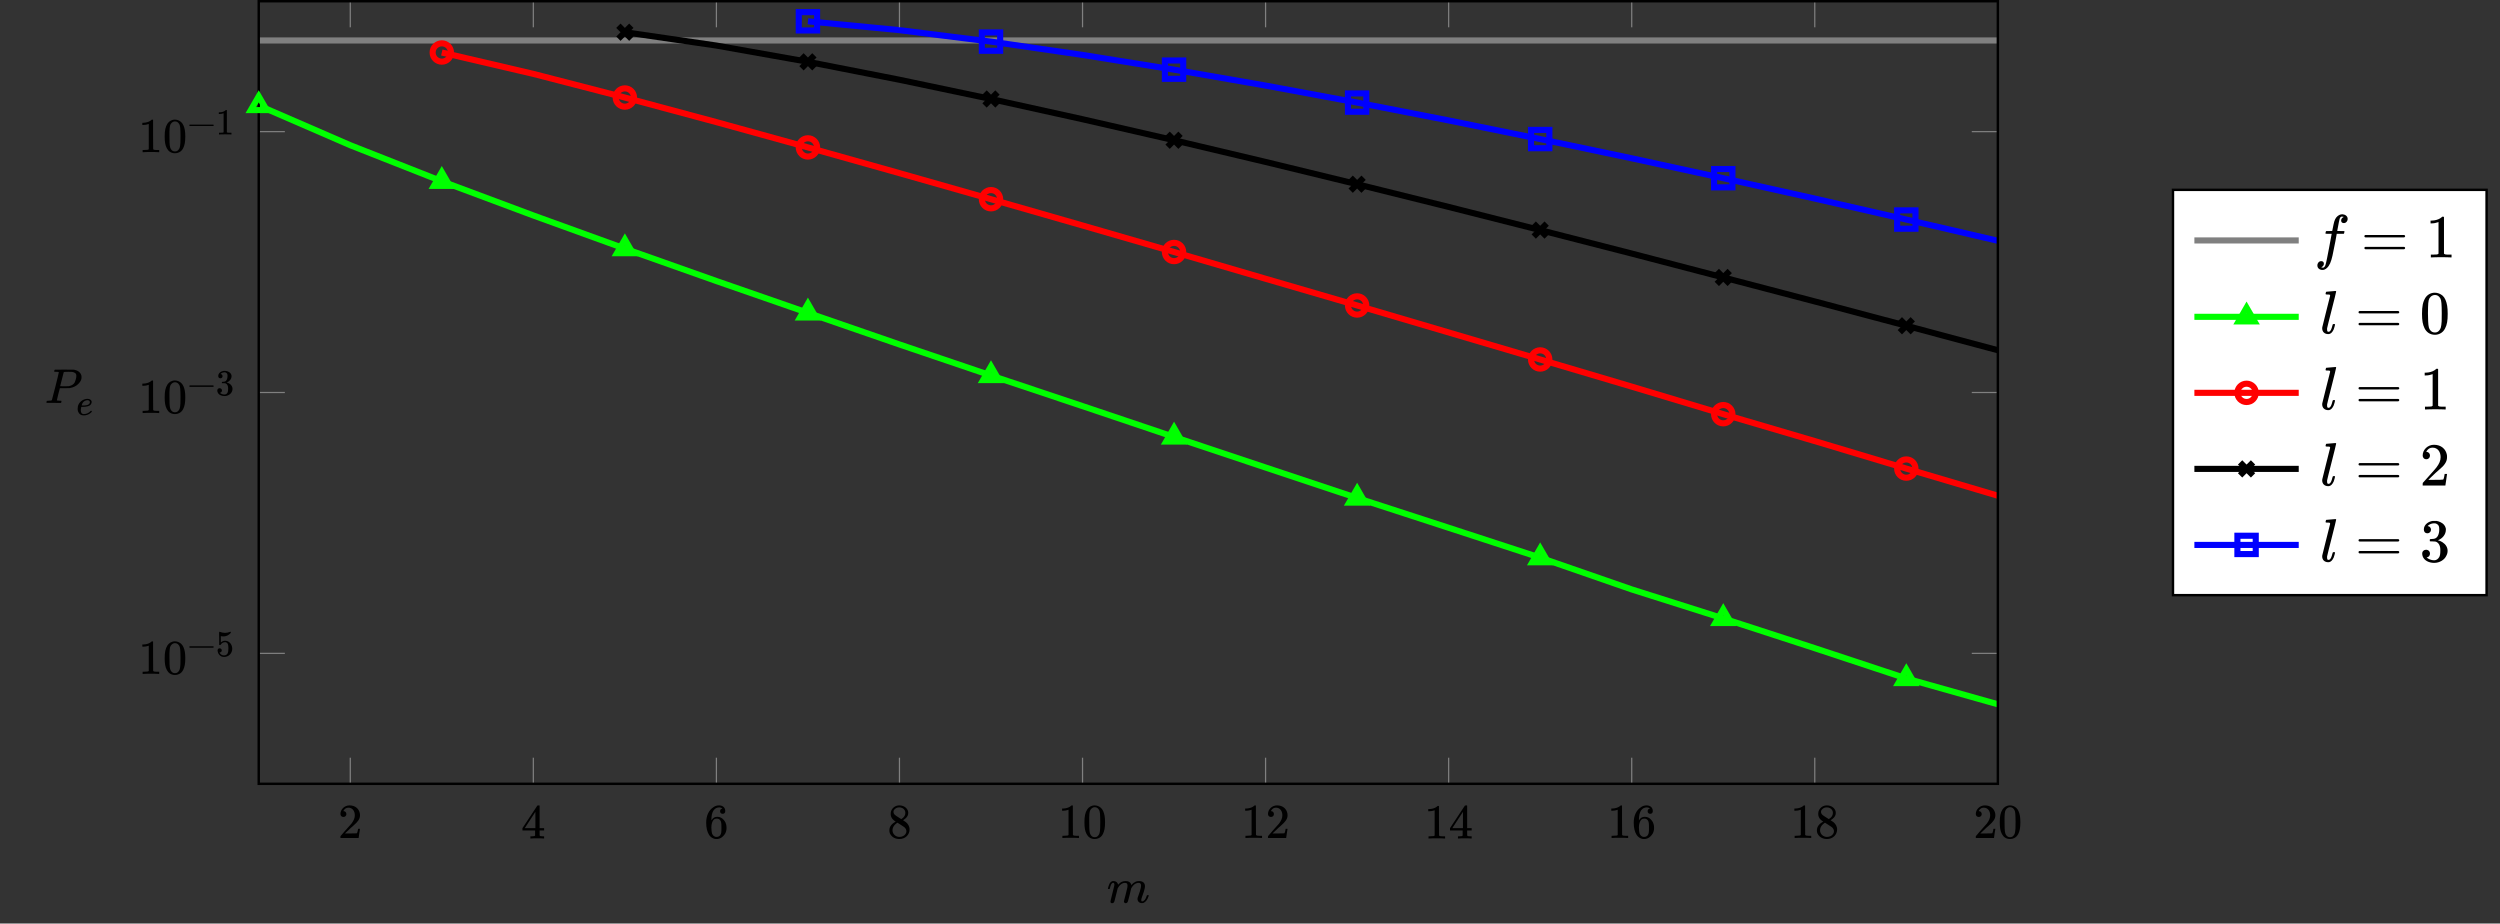 <?xml version="1.0" encoding="UTF-8"?>
<svg xmlns="http://www.w3.org/2000/svg" xmlns:xlink="http://www.w3.org/1999/xlink" width="407.49pt" height="150.53pt" viewBox="0 0 407.49 150.53" version="1.1">
<rect x="0" y="0" width="407.49" height="150.53" fill="#333333" stroke="none"/>
<defs>
<g>
<symbol overflow="visible" id="glyph0-0">
<path style="stroke:none;" d="M 0.391 0 L 1.594 0 L 1.594 -4.25 L 0.391 -4.25 Z M 0.797 -0.391 L 0.797 -3.844 L 1.188 -3.844 L 1.188 -0.391 Z M 0.797 -0.391 "/>
</symbol>
<symbol overflow="visible" id="glyph0-1">
<path style="stroke:none;" d="M 0.875 -3.422 C 1.172 -3.422 1.359 -3.641 1.359 -3.891 C 1.359 -4.141 1.188 -4.375 0.906 -4.375 C 0.891 -4.375 0.875 -4.375 0.875 -4.375 C 0.875 -4.391 0.906 -4.453 0.938 -4.516 C 1.109 -4.766 1.328 -4.938 1.688 -4.938 C 2.375 -4.938 2.734 -4.359 2.734 -3.703 C 2.734 -3.234 2.562 -2.859 2.203 -2.359 C 2.031 -2.141 1.984 -2.094 1.078 -1.094 C 0.719 -0.688 0.422 -0.344 0.422 -0.328 C 0.391 -0.312 0.391 -0.281 0.391 -0.156 L 0.391 0 L 3.359 0 L 3.359 -0.031 C 3.375 -0.078 3.547 -1.438 3.578 -1.484 L 3.578 -1.5 L 3.266 -1.5 L 3.266 -1.484 C 3.203 -1.125 3.188 -1.047 3.141 -0.938 C 3.125 -0.859 3.094 -0.781 3.062 -0.766 C 3.016 -0.75 2.547 -0.734 1.734 -0.734 L 1.125 -0.734 L 1.609 -1.188 C 2.141 -1.703 2.125 -1.688 2.406 -1.922 C 2.922 -2.375 3.125 -2.594 3.297 -2.844 C 3.484 -3.109 3.578 -3.359 3.578 -3.703 C 3.578 -3.797 3.562 -3.891 3.562 -3.969 C 3.422 -4.75 2.812 -5.312 1.875 -5.312 C 1.062 -5.312 0.391 -4.672 0.391 -3.906 C 0.391 -3.641 0.578 -3.422 0.875 -3.422 Z M 0.875 -3.422 "/>
</symbol>
<symbol overflow="visible" id="glyph0-2">
<path style="stroke:none;" d="M 3.688 0 L 3.75 0 L 3.75 -0.359 L 3.516 -0.359 C 3.203 -0.375 3.125 -0.375 3.062 -0.438 C 3.016 -0.484 3.016 -0.469 3.016 -0.906 L 3.016 -1.312 L 3.75 -1.312 L 3.75 -1.688 L 3.016 -1.688 L 3.016 -5.344 L 2.969 -5.391 L 2.828 -5.391 C 2.688 -5.391 2.672 -5.391 2.656 -5.375 C 2.641 -5.375 2.188 -4.672 1.422 -3.516 L 0.219 -1.688 L 0.219 -1.312 L 2.281 -1.312 L 2.281 -0.922 C 2.281 -0.641 2.281 -0.5 2.281 -0.484 C 2.266 -0.453 2.219 -0.422 2.188 -0.406 C 2.125 -0.375 2.016 -0.375 1.766 -0.359 L 1.516 -0.359 L 1.516 0 L 1.578 0 C 1.703 -0.031 2.438 -0.031 2.656 -0.031 C 2.859 -0.031 3.562 -0.031 3.688 0 Z M 2.328 -1.688 L 0.594 -1.688 L 2.328 -4.344 Z M 2.328 -1.688 "/>
</symbol>
<symbol overflow="visible" id="glyph0-3">
<path style="stroke:none;" d="M 2.969 -4.797 C 2.75 -4.75 2.594 -4.625 2.594 -4.359 C 2.594 -4.094 2.766 -3.938 3.016 -3.938 C 3.281 -3.938 3.438 -4.109 3.438 -4.375 C 3.438 -4.953 3.031 -5.312 2.422 -5.312 C 2.062 -5.312 1.75 -5.203 1.484 -5 C 0.766 -4.531 0.328 -3.656 0.328 -2.5 C 0.328 -1.672 0.484 -0.984 0.812 -0.484 C 1.031 -0.156 1.375 0.078 1.75 0.156 C 1.828 0.172 1.922 0.172 2.016 0.172 C 2.125 0.172 2.234 0.172 2.328 0.141 C 2.625 0.078 2.859 -0.062 3.094 -0.297 C 3.375 -0.578 3.531 -0.859 3.594 -1.188 C 3.625 -1.312 3.641 -1.391 3.641 -1.531 L 3.641 -1.672 C 3.641 -2.078 3.578 -2.25 3.469 -2.531 C 3.312 -2.844 3.031 -3.156 2.766 -3.297 C 2.562 -3.406 2.391 -3.453 2.125 -3.453 C 1.688 -3.453 1.438 -3.25 1.25 -2.969 C 1.219 -2.938 1.188 -2.875 1.172 -2.875 C 1.172 -2.875 1.172 -2.875 1.172 -2.906 C 1.172 -3.641 1.297 -4.172 1.547 -4.516 C 1.766 -4.797 2.031 -4.984 2.484 -4.984 C 2.688 -4.969 2.844 -4.922 2.969 -4.797 Z M 2.625 -2.875 C 2.797 -2.641 2.812 -2.297 2.812 -1.797 L 2.812 -1.531 C 2.812 -1.031 2.797 -0.719 2.625 -0.469 C 2.484 -0.266 2.281 -0.172 2 -0.172 C 1.625 -0.172 1.375 -0.453 1.281 -0.734 C 1.234 -0.875 1.172 -1.312 1.172 -1.719 C 1.172 -2.281 1.328 -2.734 1.562 -2.984 C 1.703 -3.109 1.859 -3.156 2.047 -3.156 C 2.328 -3.156 2.484 -3.062 2.625 -2.875 Z M 2.625 -2.875 "/>
</symbol>
<symbol overflow="visible" id="glyph0-4">
<path style="stroke:none;" d="M 0.344 -1.234 C 0.344 -0.938 0.422 -0.719 0.547 -0.547 C 0.812 -0.125 1.312 0.172 1.984 0.172 C 2.953 0.172 3.641 -0.531 3.641 -1.391 C 3.641 -1.922 3.359 -2.312 3.047 -2.578 C 3.031 -2.594 2.578 -2.891 2.578 -2.891 C 2.578 -2.906 2.625 -2.922 2.672 -2.953 C 3.078 -3.219 3.328 -3.5 3.406 -3.859 C 3.422 -3.922 3.422 -4.016 3.422 -4.109 C 3.422 -4.172 3.422 -4.25 3.406 -4.297 C 3.281 -4.891 2.688 -5.312 1.969 -5.312 C 1.375 -5.312 0.906 -4.969 0.688 -4.516 C 0.594 -4.328 0.562 -4.203 0.562 -3.938 C 0.562 -3.797 0.562 -3.766 0.578 -3.688 C 0.641 -3.391 0.781 -3.125 1.016 -2.938 C 1.047 -2.891 1.141 -2.828 1.234 -2.766 L 1.375 -2.672 C 0.812 -2.359 0.344 -1.922 0.344 -1.234 Z M 2.953 -4.094 C 2.953 -3.719 2.766 -3.438 2.531 -3.25 C 2.438 -3.172 2.344 -3.125 2.281 -3.078 L 1.812 -3.375 C 1.562 -3.531 1.328 -3.688 1.312 -3.719 C 1.156 -3.812 1.016 -4.031 1.016 -4.25 C 1.016 -4.453 1.094 -4.578 1.219 -4.688 C 1.391 -4.859 1.609 -4.984 1.922 -4.984 C 2.016 -4.984 2.141 -4.984 2.188 -4.969 C 2.578 -4.891 2.953 -4.578 2.953 -4.094 Z M 0.859 -1.25 C 0.859 -1.375 0.875 -1.5 0.922 -1.641 C 1.016 -1.938 1.266 -2.219 1.578 -2.438 C 1.625 -2.453 1.672 -2.484 1.672 -2.484 C 1.688 -2.469 1.906 -2.328 2.188 -2.156 C 2.75 -1.781 2.766 -1.781 2.844 -1.703 C 3.031 -1.516 3.125 -1.312 3.125 -1.094 C 3.125 -0.938 3.078 -0.781 2.984 -0.656 C 2.812 -0.375 2.438 -0.172 1.984 -0.172 C 1.406 -0.172 0.859 -0.609 0.859 -1.25 Z M 0.859 -1.25 "/>
</symbol>
<symbol overflow="visible" id="glyph0-5">
<path style="stroke:none;" d="M 3.312 0 L 3.406 0 L 3.406 -0.359 L 2.938 -0.359 C 2.688 -0.359 2.531 -0.375 2.422 -0.484 L 2.406 -2.875 L 2.406 -5.266 C 2.359 -5.297 2.375 -5.312 2.266 -5.312 C 2.203 -5.312 2.188 -5.312 2.172 -5.281 C 2.141 -5.25 2 -5.141 1.922 -5.094 C 1.641 -4.922 1.266 -4.812 0.812 -4.797 L 0.656 -4.797 L 0.656 -4.438 L 0.812 -4.438 C 1.109 -4.438 1.406 -4.5 1.641 -4.578 C 1.672 -4.594 1.688 -4.609 1.703 -4.609 L 1.703 -0.484 C 1.641 -0.453 1.609 -0.391 1.5 -0.391 C 1.422 -0.375 1.141 -0.359 0.906 -0.359 L 0.703 -0.359 L 0.703 0 L 0.797 0 C 0.938 -0.031 1.797 -0.031 2.047 -0.031 C 2.297 -0.031 3.172 -0.031 3.312 0 Z M 3.312 0 "/>
</symbol>
<symbol overflow="visible" id="glyph0-6">
<path style="stroke:none;" d="M 0.766 -4.656 C 0.422 -4.109 0.312 -3.516 0.312 -2.547 C 0.312 -1.672 0.406 -1.125 0.656 -0.656 C 0.891 -0.188 1.328 0.172 1.984 0.172 C 2.219 0.172 2.453 0.125 2.672 0.016 C 2.969 -0.141 3.156 -0.328 3.328 -0.656 C 3.562 -1.125 3.672 -1.672 3.672 -2.547 C 3.672 -3.375 3.578 -3.906 3.375 -4.359 C 3.266 -4.594 3.156 -4.766 3 -4.906 C 2.719 -5.156 2.359 -5.312 1.984 -5.312 C 1.453 -5.312 1.031 -5.047 0.766 -4.656 Z M 2.562 -4.75 C 2.781 -4.516 2.859 -4.266 2.875 -3.406 C 2.875 -3.266 2.891 -2.969 2.891 -2.656 C 2.891 -2.219 2.875 -1.734 2.875 -1.578 C 2.828 -0.844 2.766 -0.609 2.531 -0.359 C 2.406 -0.219 2.25 -0.125 1.984 -0.125 C 1.734 -0.125 1.578 -0.219 1.438 -0.359 C 1.219 -0.609 1.141 -0.844 1.109 -1.578 C 1.094 -1.734 1.094 -2.219 1.094 -2.656 C 1.094 -2.969 1.094 -3.266 1.094 -3.406 C 1.125 -4.266 1.188 -4.516 1.422 -4.75 C 1.578 -4.922 1.781 -5.016 1.984 -5.016 C 2.234 -5.016 2.422 -4.922 2.562 -4.75 Z M 2.562 -4.75 "/>
</symbol>
<symbol overflow="visible" id="glyph1-0">
<path style="stroke:none;" d=""/>
</symbol>
<symbol overflow="visible" id="glyph1-1">
<path style="stroke:none;" d="M 4.328 -1.5 C 4.328 -1.562 4.266 -1.609 4.203 -1.609 L 0.453 -1.609 C 0.391 -1.609 0.328 -1.562 0.328 -1.5 C 0.328 -1.438 0.391 -1.375 0.453 -1.375 L 4.203 -1.375 C 4.266 -1.375 4.328 -1.438 4.328 -1.5 Z M 4.328 -1.5 "/>
</symbol>
<symbol overflow="visible" id="glyph2-0">
<path style="stroke:none;" d="M 0.297 0 L 1.203 0 L 1.203 -3.188 L 0.297 -3.188 Z M 0.594 -0.297 L 0.594 -2.891 L 0.891 -2.891 L 0.891 -0.297 Z M 0.594 -0.297 "/>
</symbol>
<symbol overflow="visible" id="glyph2-1">
<path style="stroke:none;" d="M 0.641 -1.281 C 0.438 -1.281 0.297 -1.156 0.297 -0.922 C 0.297 -0.891 0.312 -0.844 0.312 -0.812 C 0.328 -0.609 0.406 -0.422 0.531 -0.281 C 0.578 -0.219 0.672 -0.109 0.734 -0.078 C 0.906 0.062 1.094 0.125 1.375 0.125 C 2.125 0.125 2.688 -0.484 2.688 -1.203 C 2.688 -1.844 2.297 -2.359 1.781 -2.484 C 1.703 -2.5 1.609 -2.516 1.531 -2.516 C 1.219 -2.516 1.016 -2.391 0.828 -2.234 L 0.828 -3.266 L 0.891 -3.25 C 1 -3.234 1.109 -3.219 1.234 -3.219 C 1.797 -3.219 2.188 -3.484 2.453 -3.797 L 2.453 -3.875 C 2.453 -3.953 2.438 -3.984 2.406 -3.984 C 2.391 -3.984 2.359 -3.984 2.328 -3.969 C 2.078 -3.859 1.797 -3.797 1.516 -3.797 C 1.203 -3.797 0.953 -3.859 0.719 -3.953 C 0.672 -3.969 0.609 -3.984 0.609 -3.984 C 0.609 -3.984 0.594 -3.984 0.594 -3.969 C 0.562 -3.969 0.547 -3.859 0.547 -3.641 C 0.547 -3.469 0.562 -3.219 0.562 -2.906 C 0.562 -1.969 0.562 -1.875 0.562 -1.859 C 0.578 -1.828 0.594 -1.812 0.688 -1.812 C 0.766 -1.812 0.781 -1.828 0.812 -1.875 C 0.953 -2.109 1.203 -2.281 1.516 -2.281 C 1.719 -2.281 1.812 -2.203 1.906 -2.094 C 2.016 -1.922 2.062 -1.719 2.062 -1.25 C 2.062 -0.891 2.031 -0.656 1.953 -0.484 C 1.844 -0.266 1.641 -0.125 1.344 -0.125 C 0.984 -0.125 0.734 -0.328 0.625 -0.578 L 0.609 -0.609 L 0.656 -0.609 C 0.812 -0.609 0.984 -0.734 0.984 -0.938 C 0.984 -1.141 0.828 -1.281 0.641 -1.281 Z M 0.641 -1.281 "/>
</symbol>
<symbol overflow="visible" id="glyph2-2">
<path style="stroke:none;" d="M 0.766 -2.766 C 0.969 -2.766 1.109 -2.922 1.109 -3.109 C 1.109 -3.281 1 -3.438 0.828 -3.453 C 0.812 -3.469 0.797 -3.469 0.797 -3.469 C 0.781 -3.484 0.859 -3.547 0.906 -3.578 C 1.047 -3.688 1.25 -3.75 1.438 -3.75 C 1.562 -3.75 1.625 -3.719 1.719 -3.656 C 1.875 -3.562 1.922 -3.406 1.922 -3.141 C 1.922 -2.688 1.75 -2.266 1.391 -2.219 C 1.359 -2.219 1.062 -2.188 1.047 -2.188 C 1.031 -2.188 1.016 -2.188 1.016 -2.172 C 1 -2.156 1 -2.156 1 -2.078 C 1 -2.016 1 -2 1 -1.984 L 1.016 -1.969 L 1.281 -1.969 C 1.547 -1.969 1.547 -1.969 1.641 -1.922 C 1.875 -1.812 2.016 -1.531 2.016 -1.172 L 2.016 -1.047 C 2.016 -0.75 2 -0.594 1.922 -0.438 C 1.812 -0.234 1.641 -0.125 1.422 -0.125 C 1.125 -0.125 0.875 -0.234 0.688 -0.391 L 0.719 -0.406 C 0.891 -0.453 1.016 -0.594 1.016 -0.781 C 1.016 -1 0.844 -1.156 0.625 -1.156 C 0.422 -1.156 0.25 -1 0.25 -0.781 C 0.25 -0.688 0.266 -0.578 0.312 -0.484 C 0.453 -0.109 0.891 0.125 1.422 0.125 C 1.969 0.125 2.438 -0.172 2.625 -0.578 C 2.703 -0.734 2.734 -0.891 2.734 -1.047 C 2.734 -1.391 2.547 -1.688 2.25 -1.891 C 2 -2.047 1.797 -2.062 1.797 -2.078 C 1.797 -2.094 1.797 -2.094 1.812 -2.094 C 2.219 -2.25 2.578 -2.641 2.578 -3.125 C 2.578 -3.188 2.562 -3.25 2.562 -3.281 C 2.484 -3.531 2.328 -3.719 2.062 -3.844 C 1.922 -3.906 1.797 -3.953 1.656 -3.969 C 1.609 -3.984 1.484 -3.984 1.391 -3.984 L 1.297 -3.984 C 0.875 -3.922 0.406 -3.625 0.406 -3.141 C 0.406 -2.922 0.531 -2.766 0.766 -2.766 Z M 0.766 -2.766 "/>
</symbol>
<symbol overflow="visible" id="glyph2-3">
<path style="stroke:none;" d="M 2.484 0 L 2.562 0 L 2.562 -0.281 L 2.203 -0.281 C 2.016 -0.281 1.891 -0.281 1.812 -0.359 L 1.812 -3.953 C 1.766 -3.984 1.781 -3.984 1.703 -3.984 C 1.656 -3.984 1.641 -3.984 1.641 -3.969 C 1.609 -3.938 1.5 -3.859 1.453 -3.828 C 1.234 -3.688 0.953 -3.609 0.609 -3.609 L 0.5 -3.609 L 0.5 -3.328 L 0.609 -3.328 C 0.844 -3.328 1.047 -3.375 1.234 -3.438 C 1.25 -3.453 1.266 -3.453 1.281 -3.453 L 1.281 -0.359 C 1.234 -0.328 1.203 -0.297 1.125 -0.297 C 1.062 -0.281 0.859 -0.281 0.688 -0.281 L 0.531 -0.281 L 0.531 0 L 0.594 0 C 0.703 -0.016 1.344 -0.016 1.531 -0.016 C 1.734 -0.016 2.391 -0.016 2.484 0 Z M 2.484 0 "/>
</symbol>
<symbol overflow="visible" id="glyph3-0">
<path style="stroke:none;" d="M 0.391 0 L 1.594 0 L 1.594 -4.25 L 0.391 -4.25 Z M 0.797 -0.391 L 0.797 -3.844 L 1.188 -3.844 L 1.188 -0.391 Z M 0.797 -0.391 "/>
</symbol>
<symbol overflow="visible" id="glyph3-1">
<path style="stroke:none;" d="M 0.859 0.094 C 1 0.094 1.141 0.016 1.203 -0.125 C 1.234 -0.172 1.281 -0.359 1.5 -1.25 L 1.766 -2.312 L 1.828 -2.422 C 2.094 -2.875 2.406 -3.125 2.766 -3.203 C 2.844 -3.219 2.891 -3.219 2.984 -3.219 C 3.281 -3.219 3.375 -3.047 3.375 -2.75 C 3.375 -2.641 3.359 -2.531 3.344 -2.453 L 3.062 -1.281 C 2.844 -0.453 2.781 -0.234 2.781 -0.141 C 2.781 -0.109 2.812 -0.094 2.812 -0.078 C 2.859 0.031 2.938 0.094 3.062 0.094 C 3.203 0.094 3.344 0.016 3.406 -0.125 C 3.438 -0.172 3.484 -0.359 3.719 -1.25 L 3.969 -2.312 L 4.031 -2.422 C 4.297 -2.875 4.609 -3.125 4.984 -3.203 C 5.047 -3.219 5.094 -3.219 5.188 -3.219 C 5.484 -3.219 5.578 -3.047 5.578 -2.75 C 5.578 -2.641 5.562 -2.531 5.547 -2.453 C 5.484 -2.109 5.344 -1.656 5.109 -1.031 C 5.016 -0.766 5 -0.766 5 -0.578 C 5 -0.406 5.094 -0.219 5.188 -0.109 C 5.312 0 5.484 0.078 5.703 0.078 C 5.859 0.078 5.922 0.078 6.047 0.016 C 6.406 -0.188 6.656 -0.562 6.797 -1.031 C 6.812 -1.094 6.828 -1.125 6.828 -1.156 C 6.828 -1.234 6.781 -1.219 6.672 -1.219 C 6.531 -1.219 6.531 -1.219 6.5 -1.094 C 6.344 -0.562 6.062 -0.203 5.766 -0.203 C 5.656 -0.203 5.625 -0.25 5.609 -0.391 C 5.609 -0.547 5.641 -0.641 5.75 -0.969 C 5.984 -1.609 6.141 -2.078 6.188 -2.375 C 6.203 -2.453 6.219 -2.578 6.219 -2.672 C 6.219 -3.25 5.812 -3.516 5.25 -3.516 C 5.078 -3.516 4.906 -3.484 4.75 -3.438 C 4.5 -3.328 4.266 -3.172 4.062 -2.922 L 4 -2.844 L 4 -2.875 C 3.891 -3.297 3.578 -3.516 3.062 -3.516 C 2.531 -3.516 2.219 -3.312 1.938 -3.016 L 1.844 -2.922 C 1.844 -2.922 1.844 -2.938 1.844 -2.938 C 1.844 -2.969 1.781 -3.109 1.75 -3.156 C 1.641 -3.375 1.391 -3.516 1.047 -3.516 C 0.859 -3.516 0.75 -3.453 0.625 -3.328 C 0.484 -3.203 0.375 -2.984 0.281 -2.688 C 0.234 -2.562 0.172 -2.312 0.172 -2.281 C 0.172 -2.266 0.203 -2.234 0.219 -2.219 L 0.328 -2.219 C 0.484 -2.219 0.453 -2.219 0.484 -2.281 C 0.625 -2.844 0.719 -3.062 0.875 -3.172 C 0.922 -3.203 0.969 -3.234 1.031 -3.234 C 1.172 -3.234 1.234 -3.109 1.234 -2.938 C 1.234 -2.875 1.219 -2.812 1.203 -2.719 C 1.203 -2.688 1.062 -2.109 0.891 -1.438 C 0.641 -0.469 0.594 -0.219 0.594 -0.141 C 0.594 0.016 0.719 0.094 0.859 0.094 Z M 0.859 0.094 "/>
</symbol>
<symbol overflow="visible" id="glyph3-2">
<path style="stroke:none;" d="M 2.281 -5 C 2.281 -4.828 1.188 -0.516 1.156 -0.484 C 1.125 -0.438 1.094 -0.406 1.016 -0.391 C 0.922 -0.375 0.703 -0.359 0.531 -0.359 C 0.328 -0.359 0.328 -0.359 0.281 -0.203 C 0.266 -0.141 0.266 -0.109 0.266 -0.094 C 0.266 -0.078 0.266 -0.062 0.281 -0.047 C 0.297 -0.016 0.297 -0.016 0.406 -0.016 C 0.703 -0.016 0.984 -0.016 1.453 -0.016 C 1.938 -0.016 2.219 0 2.547 0 C 2.641 0 2.641 -0.016 2.672 -0.047 C 2.688 -0.078 2.719 -0.234 2.719 -0.281 C 2.719 -0.312 2.688 -0.344 2.672 -0.359 L 2.438 -0.359 C 2.188 -0.375 2.031 -0.391 1.984 -0.406 C 1.969 -0.422 1.969 -0.438 1.969 -0.469 C 1.969 -0.484 2.078 -0.922 2.203 -1.453 L 2.453 -2.406 L 3.203 -2.406 C 3.859 -2.406 3.969 -2.406 4.047 -2.422 C 4.609 -2.516 5.094 -2.734 5.453 -3.094 C 5.734 -3.375 5.906 -3.656 5.969 -3.953 C 5.984 -4.031 5.984 -4.125 5.984 -4.219 C 5.984 -4.297 5.984 -4.375 5.969 -4.438 C 5.844 -4.984 5.375 -5.312 4.781 -5.422 C 4.672 -5.438 4.656 -5.438 3.156 -5.438 C 1.672 -5.438 1.641 -5.438 1.625 -5.422 C 1.578 -5.406 1.531 -5.25 1.531 -5.156 C 1.531 -5.078 1.547 -5.078 1.828 -5.078 C 2.078 -5.062 2.281 -5.078 2.281 -5 Z M 5.141 -4.422 C 5.141 -4.25 5.125 -4.156 5.062 -3.891 C 4.953 -3.484 4.875 -3.297 4.703 -3.125 C 4.516 -2.922 4.234 -2.797 3.875 -2.734 C 3.797 -2.734 3.703 -2.734 3.141 -2.719 C 2.531 -2.719 2.5 -2.719 2.5 -2.734 C 2.516 -2.75 3.031 -4.875 3.078 -5 C 3.094 -5.031 3.141 -5.062 3.219 -5.062 C 3.25 -5.062 3.516 -5.078 3.828 -5.078 C 4.297 -5.062 4.391 -5.062 4.469 -5.062 C 4.844 -4.984 5.141 -4.859 5.141 -4.422 Z M 5.141 -4.422 "/>
</symbol>
<symbol overflow="visible" id="glyph4-0">
<path style="stroke:none;" d="M 0.297 0 L 1.203 0 L 1.203 -3.188 L 0.297 -3.188 Z M 0.594 -0.297 L 0.594 -2.891 L 0.891 -2.891 L 0.891 -0.297 Z M 0.594 -0.297 "/>
</symbol>
<symbol overflow="visible" id="glyph4-1">
<path style="stroke:none;" d="M 2.422 -0.719 C 2.406 -0.719 2.391 -0.703 2.359 -0.672 C 2.094 -0.359 1.703 -0.156 1.25 -0.156 C 0.891 -0.156 0.75 -0.406 0.75 -0.766 C 0.75 -0.906 0.766 -1.062 0.812 -1.25 C 0.812 -1.281 0.828 -1.312 0.828 -1.328 C 0.828 -1.328 0.844 -1.328 1.047 -1.328 C 1.453 -1.344 1.641 -1.359 1.859 -1.422 C 2.188 -1.5 2.406 -1.656 2.5 -1.969 C 2.516 -2.016 2.516 -2.078 2.516 -2.125 C 2.516 -2.172 2.516 -2.203 2.516 -2.234 C 2.438 -2.484 2.188 -2.641 1.859 -2.641 L 1.844 -2.641 C 1.797 -2.641 1.75 -2.641 1.734 -2.641 C 1 -2.562 0.438 -2.062 0.281 -1.453 C 0.25 -1.312 0.234 -1.156 0.234 -1 C 0.234 -0.719 0.312 -0.516 0.438 -0.328 C 0.484 -0.25 0.594 -0.141 0.672 -0.094 C 0.828 0.016 1.016 0.062 1.234 0.062 C 1.672 0.062 2.078 -0.109 2.375 -0.359 C 2.453 -0.422 2.562 -0.547 2.562 -0.594 C 2.562 -0.609 2.469 -0.719 2.422 -0.719 Z M 2.234 -2.109 C 2.234 -2.031 2.219 -1.984 2.188 -1.906 C 2.047 -1.688 1.844 -1.609 1.375 -1.562 C 1.297 -1.562 1.125 -1.562 1.016 -1.562 C 0.938 -1.562 0.891 -1.562 0.891 -1.562 C 0.891 -1.578 0.938 -1.688 0.953 -1.766 C 1.047 -2.016 1.188 -2.188 1.391 -2.297 C 1.531 -2.375 1.688 -2.422 1.828 -2.422 C 2.047 -2.422 2.203 -2.328 2.234 -2.109 Z M 2.234 -2.109 "/>
</symbol>
<symbol overflow="visible" id="glyph5-0">
<path style="stroke:none;" d="M 0.5 0 L 2 0 L 2 -5.312 L 0.5 -5.312 Z M 1 -0.5 L 1 -4.812 L 1.5 -4.812 L 1.5 -0.5 Z M 1 -0.5 "/>
</symbol>
<symbol overflow="visible" id="glyph5-1">
<path style="stroke:none;" d="M 1.172 1.609 L 1.266 1.562 C 1.453 1.469 1.609 1.281 1.609 1.031 C 1.609 0.75 1.438 0.609 1.172 0.609 C 0.812 0.609 0.547 0.922 0.547 1.312 C 0.547 1.766 0.922 2.047 1.391 2.047 C 1.641 2.047 1.875 1.938 2.109 1.719 C 2.516 1.344 2.781 0.75 3.016 -0.312 C 3.094 -0.656 3.203 -1.219 3.484 -2.625 L 3.703 -3.844 L 4.266 -3.844 C 4.891 -3.844 4.859 -3.844 4.891 -3.891 C 4.906 -3.922 4.969 -4.156 4.969 -4.219 C 4.969 -4.297 4.922 -4.297 4.344 -4.297 C 3.812 -4.297 3.781 -4.297 3.781 -4.312 C 3.812 -4.344 4 -5.609 4.172 -6.281 C 4.234 -6.484 4.359 -6.656 4.562 -6.656 C 4.641 -6.656 4.766 -6.625 4.859 -6.594 L 4.766 -6.547 C 4.578 -6.453 4.422 -6.266 4.422 -6.016 C 4.422 -5.734 4.594 -5.594 4.859 -5.594 C 5.219 -5.594 5.484 -5.906 5.484 -6.281 C 5.484 -6.734 5.078 -7 4.641 -7.031 C 4.266 -7.031 4.047 -6.891 3.812 -6.703 C 3.5 -6.438 3.328 -6.062 3.188 -5.391 C 3.141 -5.234 2.969 -4.328 2.969 -4.312 C 2.969 -4.297 2.781 -4.297 2.5 -4.297 C 1.969 -4.297 1.969 -4.297 1.938 -4.234 C 1.938 -4.234 1.906 -4.141 1.891 -4.078 C 1.859 -3.922 1.859 -3.891 1.906 -3.859 C 1.938 -3.844 1.969 -3.844 2.406 -3.844 L 2.875 -3.844 L 2.875 -3.812 C 2.844 -3.766 2.094 0.625 1.859 1.25 C 1.781 1.469 1.641 1.672 1.469 1.672 C 1.359 1.672 1.266 1.641 1.172 1.609 Z M 1.172 1.609 "/>
</symbol>
<symbol overflow="visible" id="glyph5-2">
<path style="stroke:none;" d="M 1.359 0.109 C 1.422 0.109 1.469 0.094 1.531 0.094 C 1.828 0.016 2.047 -0.219 2.25 -0.656 C 2.328 -0.875 2.469 -1.344 2.469 -1.438 C 2.469 -1.531 2.438 -1.531 2.281 -1.531 L 2.25 -1.531 C 2.094 -1.531 2.109 -1.516 2.047 -1.312 C 1.891 -0.672 1.75 -0.406 1.547 -0.297 C 1.484 -0.266 1.359 -0.266 1.312 -0.281 C 1.188 -0.344 1.172 -0.453 1.172 -0.641 C 1.172 -0.703 1.172 -0.781 1.172 -0.828 C 1.219 -1.156 2.656 -6.641 2.656 -6.844 C 2.656 -6.891 2.578 -6.922 2.531 -6.922 C 2.516 -6.922 1.094 -6.812 1.047 -6.797 C 1 -6.781 1 -6.75 0.953 -6.594 C 0.922 -6.453 0.922 -6.453 0.938 -6.422 C 0.969 -6.359 0.984 -6.344 1.219 -6.344 C 1.5 -6.344 1.688 -6.375 1.672 -6.141 C 1.656 -6.109 1.375 -4.953 1.031 -3.594 L 0.391 -1.016 C 0.375 -0.969 0.375 -0.906 0.375 -0.844 C 0.375 -0.25 0.781 0.109 1.359 0.109 Z M 1.359 0.109 "/>
</symbol>
<symbol overflow="visible" id="glyph6-0">
<path style="stroke:none;" d=""/>
</symbol>
<symbol overflow="visible" id="glyph6-1">
<path style="stroke:none;" d="M 7.203 -3.453 C 7.203 -3.562 7.109 -3.656 7 -3.656 L 0.75 -3.656 C 0.641 -3.656 0.562 -3.562 0.562 -3.453 C 0.562 -3.344 0.641 -3.266 0.75 -3.266 L 7 -3.266 C 7.109 -3.266 7.203 -3.344 7.203 -3.453 Z M 7.203 -1.531 C 7.203 -1.641 7.109 -1.719 7 -1.719 L 0.75 -1.719 C 0.641 -1.719 0.562 -1.641 0.562 -1.531 C 0.562 -1.422 0.641 -1.328 0.75 -1.328 L 7 -1.328 C 7.109 -1.328 7.203 -1.422 7.203 -1.531 Z M 7.203 -1.531 "/>
</symbol>
<symbol overflow="visible" id="glyph7-0">
<path style="stroke:none;" d="M 0.5 0 L 2 0 L 2 -5.312 L 0.5 -5.312 Z M 1 -0.5 L 1 -4.812 L 1.5 -4.812 L 1.5 -0.5 Z M 1 -0.5 "/>
</symbol>
<symbol overflow="visible" id="glyph7-1">
<path style="stroke:none;" d="M 4.141 0 L 4.25 0 L 4.25 -0.453 L 3.672 -0.453 C 3.375 -0.453 3.156 -0.469 3.016 -0.609 L 3.016 -6.578 C 2.953 -6.625 2.969 -6.641 2.844 -6.641 C 2.75 -6.641 2.734 -6.641 2.719 -6.609 C 2.672 -6.562 2.5 -6.438 2.406 -6.375 C 2.047 -6.156 1.578 -6.016 1.016 -6 L 0.828 -6 L 0.828 -5.547 L 1.016 -5.547 C 1.391 -5.547 1.75 -5.625 2.047 -5.734 C 2.078 -5.75 2.109 -5.766 2.125 -5.766 L 2.125 -0.609 C 2.047 -0.562 2 -0.5 1.891 -0.484 C 1.781 -0.469 1.422 -0.453 1.141 -0.453 L 0.875 -0.453 L 0.875 0 L 1 0 C 1.172 -0.031 2.25 -0.031 2.562 -0.031 C 2.875 -0.031 3.984 -0.031 4.141 0 Z M 4.141 0 "/>
</symbol>
<symbol overflow="visible" id="glyph7-2">
<path style="stroke:none;" d="M 0.953 -5.828 C 0.531 -5.141 0.391 -4.406 0.391 -3.188 C 0.391 -2.094 0.516 -1.422 0.812 -0.828 C 1.109 -0.234 1.672 0.219 2.5 0.219 C 2.781 0.219 3.062 0.156 3.344 0.016 C 3.703 -0.172 3.953 -0.422 4.156 -0.828 C 4.469 -1.422 4.578 -2.094 4.578 -3.188 C 4.578 -4.219 4.469 -4.891 4.219 -5.469 C 4.094 -5.75 3.953 -5.969 3.766 -6.141 C 3.406 -6.453 2.953 -6.641 2.484 -6.641 C 1.812 -6.641 1.281 -6.312 0.953 -5.828 Z M 3.203 -5.953 C 3.484 -5.656 3.562 -5.328 3.594 -4.25 C 3.594 -4.078 3.609 -3.703 3.609 -3.312 C 3.609 -2.766 3.594 -2.172 3.594 -1.984 C 3.531 -1.062 3.453 -0.75 3.172 -0.453 C 3 -0.266 2.812 -0.156 2.5 -0.156 C 2.172 -0.156 1.969 -0.266 1.797 -0.453 C 1.516 -0.75 1.438 -1.062 1.391 -1.984 C 1.375 -2.172 1.359 -2.766 1.359 -3.312 C 1.359 -3.703 1.375 -4.078 1.375 -4.25 C 1.406 -5.328 1.484 -5.656 1.781 -5.953 C 1.969 -6.156 2.234 -6.266 2.5 -6.266 C 2.797 -6.266 3.016 -6.156 3.203 -5.953 Z M 3.203 -5.953 "/>
</symbol>
<symbol overflow="visible" id="glyph7-3">
<path style="stroke:none;" d="M 1.094 -4.281 C 1.469 -4.281 1.688 -4.562 1.688 -4.875 C 1.688 -5.188 1.484 -5.469 1.141 -5.469 C 1.109 -5.469 1.094 -5.469 1.094 -5.484 C 1.094 -5.5 1.141 -5.578 1.172 -5.656 C 1.391 -5.969 1.672 -6.172 2.109 -6.172 C 2.969 -6.172 3.422 -5.469 3.422 -4.625 C 3.422 -4.047 3.203 -3.562 2.75 -2.953 C 2.531 -2.688 2.484 -2.609 1.359 -1.359 C 0.906 -0.859 0.531 -0.422 0.516 -0.422 C 0.5 -0.391 0.5 -0.359 0.5 -0.188 L 0.5 0 L 4.203 0 L 4.203 -0.031 C 4.234 -0.094 4.453 -1.797 4.469 -1.859 L 4.469 -1.891 L 4.078 -1.891 L 4.078 -1.859 C 4 -1.406 3.984 -1.312 3.938 -1.172 C 3.906 -1.078 3.875 -0.984 3.844 -0.969 C 3.781 -0.938 3.188 -0.922 2.172 -0.922 L 1.422 -0.922 L 2 -1.484 C 2.688 -2.141 2.656 -2.109 3 -2.406 C 3.656 -2.969 3.922 -3.234 4.125 -3.547 C 4.359 -3.891 4.469 -4.203 4.469 -4.641 C 4.469 -4.75 4.469 -4.875 4.453 -4.969 C 4.281 -5.938 3.516 -6.641 2.344 -6.641 C 1.328 -6.641 0.5 -5.844 0.5 -4.891 C 0.5 -4.562 0.719 -4.281 1.094 -4.281 Z M 1.094 -4.281 "/>
</symbol>
<symbol overflow="visible" id="glyph7-4">
<path style="stroke:none;" d="M 1.266 -4.609 C 1.625 -4.609 1.859 -4.875 1.859 -5.188 C 1.859 -5.469 1.656 -5.734 1.391 -5.766 C 1.344 -5.766 1.312 -5.781 1.312 -5.781 C 1.312 -5.797 1.438 -5.922 1.516 -5.969 C 1.75 -6.141 2.094 -6.234 2.391 -6.234 C 2.594 -6.234 2.719 -6.203 2.859 -6.094 C 3.125 -5.938 3.203 -5.672 3.203 -5.234 C 3.203 -4.469 2.922 -3.781 2.312 -3.703 C 2.25 -3.688 1.766 -3.656 1.734 -3.656 C 1.719 -3.656 1.703 -3.641 1.688 -3.625 C 1.656 -3.594 1.656 -3.594 1.656 -3.469 C 1.656 -3.344 1.656 -3.344 1.672 -3.312 L 1.703 -3.297 L 2.125 -3.281 C 2.578 -3.266 2.578 -3.266 2.734 -3.203 C 3.125 -3.016 3.375 -2.562 3.375 -1.938 L 3.375 -1.75 C 3.375 -1.25 3.328 -0.984 3.203 -0.734 C 3.016 -0.406 2.719 -0.203 2.375 -0.203 C 1.891 -0.203 1.453 -0.406 1.141 -0.656 L 1.203 -0.672 C 1.5 -0.75 1.688 -0.984 1.688 -1.297 C 1.688 -1.656 1.422 -1.922 1.047 -1.922 C 0.703 -1.922 0.422 -1.672 0.422 -1.297 C 0.422 -1.141 0.453 -0.953 0.516 -0.812 C 0.75 -0.188 1.5 0.219 2.375 0.219 C 3.281 0.219 4.062 -0.297 4.359 -0.953 C 4.5 -1.219 4.562 -1.469 4.562 -1.75 C 4.562 -2.312 4.25 -2.812 3.734 -3.141 C 3.312 -3.422 2.984 -3.438 2.984 -3.469 C 2.984 -3.484 2.984 -3.484 3.016 -3.484 C 3.703 -3.75 4.281 -4.391 4.281 -5.203 C 4.281 -5.297 4.281 -5.406 4.25 -5.469 C 4.141 -5.875 3.875 -6.188 3.422 -6.406 C 3.203 -6.516 3 -6.578 2.766 -6.625 C 2.672 -6.625 2.469 -6.625 2.328 -6.625 L 2.172 -6.625 C 1.453 -6.547 0.688 -6.031 0.688 -5.219 C 0.688 -4.875 0.891 -4.609 1.266 -4.609 Z M 1.266 -4.609 "/>
</symbol>
</g>
<clipPath id="clip1">
  <path d="M 42.172 6 L 325.641 6 L 325.641 8 L 42.172 8 Z M 42.172 6 "/>
</clipPath>
<clipPath id="clip2">
  <path d="M 42.172 3 L 325.641 3 L 325.641 127.758 L 42.172 127.758 Z M 42.172 3 "/>
</clipPath>
<clipPath id="clip3">
  <path d="M 57 0.199 L 325.641 0.199 L 325.641 95 L 57 95 Z M 57 0.199 "/>
</clipPath>
<clipPath id="clip4">
  <path d="M 87 0.199 L 325.641 0.199 L 325.641 72 L 87 72 Z M 87 0.199 "/>
</clipPath>
<clipPath id="clip5">
  <path d="M 117 0.199 L 325.641 0.199 L 325.641 54 L 117 54 Z M 117 0.199 "/>
</clipPath>
</defs>
<g id="surface1">
<g clip-path="url(#clip1)" clip-rule="nonzero">
<path style="fill:none;stroke-width:0.996;stroke-linecap:butt;stroke-linejoin:miter;stroke:rgb(50%,50%,50%);stroke-opacity:1;stroke-miterlimit:10;" d="M -0.001 -6.4 L 283.468 -6.4 " transform="matrix(1,0,0,-1,42.173,0.198)"/>
</g>
<g clip-path="url(#clip2)" clip-rule="nonzero">
<path style="fill:none;stroke-width:0.996;stroke-linecap:butt;stroke-linejoin:miter;stroke:rgb(0%,100%,0%);stroke-opacity:1;stroke-miterlimit:10;" d="M -0.001 -17.001 L 14.921 -23.474 L 29.839 -29.353 L 44.757 -34.923 L 59.679 -40.329 L 74.597 -45.611 L 89.514 -50.794 L 104.436 -55.95 L 119.354 -61.009 L 134.276 -65.997 L 149.194 -71.025 L 164.112 -76.005 L 179.034 -80.978 L 193.952 -85.829 L 208.87 -90.7 L 223.792 -95.876 L 238.71 -100.603 L 253.628 -105.454 L 268.55 -110.392 L 283.468 -114.599 " transform="matrix(1,0,0,-1,42.173,0.198)"/>
</g>
<g clip-path="url(#clip3)" clip-rule="nonzero">
<path style="fill:none;stroke-width:0.996;stroke-linecap:butt;stroke-linejoin:miter;stroke:rgb(100%,0%,0%);stroke-opacity:1;stroke-miterlimit:10;" d="M 29.839 -8.361 L 44.757 -11.845 L 59.679 -15.7 L 74.597 -19.708 L 89.514 -23.829 L 104.436 -28.025 L 119.354 -32.271 L 134.276 -36.556 L 149.194 -40.876 L 164.112 -45.239 L 179.034 -49.591 L 208.87 -58.396 L 223.792 -62.822 L 238.71 -67.31 L 253.628 -71.7 L 268.55 -76.181 L 283.468 -80.603 " transform="matrix(1,0,0,-1,42.173,0.198)"/>
</g>
<g clip-path="url(#clip4)" clip-rule="nonzero">
<path style="fill:none;stroke-width:0.996;stroke-linecap:butt;stroke-linejoin:miter;stroke:rgb(0%,0%,0%);stroke-opacity:1;stroke-miterlimit:10;" d="M 59.679 -5.056 L 74.597 -7.228 L 89.514 -9.876 L 104.436 -12.802 L 119.354 -15.939 L 134.276 -19.236 L 149.194 -22.661 L 164.112 -26.197 L 179.034 -29.829 L 193.952 -33.532 L 208.87 -37.306 L 223.792 -41.13 L 238.71 -45.025 L 253.628 -48.935 L 268.55 -52.9 L 283.468 -56.892 " transform="matrix(1,0,0,-1,42.173,0.198)"/>
</g>
<g clip-path="url(#clip5)" clip-rule="nonzero">
<path style="fill:none;stroke-width:0.996;stroke-linecap:butt;stroke-linejoin:miter;stroke:rgb(0%,0%,100%);stroke-opacity:1;stroke-miterlimit:10;" d="M 89.514 -3.275 L 104.436 -4.716 L 119.354 -6.587 L 134.276 -8.755 L 149.194 -11.154 L 164.112 -13.751 L 179.034 -16.521 L 193.952 -19.431 L 208.87 -22.47 L 223.792 -25.603 L 238.71 -28.849 L 253.628 -32.169 L 268.55 -35.587 L 283.468 -39.048 " transform="matrix(1,0,0,-1,42.173,0.198)"/>
</g>
<path style="fill:none;stroke-width:0.199;stroke-linecap:butt;stroke-linejoin:miter;stroke:rgb(50%,50%,50%);stroke-opacity:1;stroke-miterlimit:10;" d="M 14.921 -127.56 L 14.921 -123.306 M 44.757 -127.56 L 44.757 -123.306 M 74.597 -127.56 L 74.597 -123.306 M 104.436 -127.56 L 104.436 -123.306 M 134.276 -127.56 L 134.276 -123.306 M 164.112 -127.56 L 164.112 -123.306 M 193.952 -127.56 L 193.952 -123.306 M 223.792 -127.56 L 223.792 -123.306 M 253.628 -127.56 L 253.628 -123.306 M 283.468 -127.56 L 283.468 -123.306 M 14.921 -0.001 L 14.921 -4.251 M 44.757 -0.001 L 44.757 -4.251 M 74.597 -0.001 L 74.597 -4.251 M 104.436 -0.001 L 104.436 -4.251 M 134.276 -0.001 L 134.276 -4.251 M 164.112 -0.001 L 164.112 -4.251 M 193.952 -0.001 L 193.952 -4.251 M 223.792 -0.001 L 223.792 -4.251 M 253.628 -0.001 L 253.628 -4.251 M 283.468 -0.001 L 283.468 -4.251 " transform="matrix(1,0,0,-1,42.173,0.198)"/>
<path style="fill:none;stroke-width:0.199;stroke-linecap:butt;stroke-linejoin:miter;stroke:rgb(50%,50%,50%);stroke-opacity:1;stroke-miterlimit:10;" d="M -0.001 -106.298 L 4.253 -106.298 M -0.001 -63.779 L 4.253 -63.779 M -0.001 -21.259 L 4.253 -21.259 M 283.468 -106.298 L 279.218 -106.298 M 283.468 -63.779 L 279.218 -63.779 M 283.468 -21.259 L 279.218 -21.259 " transform="matrix(1,0,0,-1,42.173,0.198)"/>
<path style="fill:none;stroke-width:0.399;stroke-linecap:butt;stroke-linejoin:miter;stroke:rgb(0%,0%,0%);stroke-opacity:1;stroke-miterlimit:10;" d="M -0.001 -127.56 L -0.001 -0.001 L 283.468 -0.001 L 283.468 -127.56 Z M -0.001 -127.56 " transform="matrix(1,0,0,-1,42.173,0.198)"/>
<g style="fill:rgb(0%,0%,0%);fill-opacity:1;">
  <use xlink:href="#glyph0-1" x="55.1" y="136.586"/>
</g>
<g style="fill:rgb(0%,0%,0%);fill-opacity:1;">
  <use xlink:href="#glyph0-2" x="84.939" y="136.673"/>
</g>
<g style="fill:rgb(0%,0%,0%);fill-opacity:1;">
  <use xlink:href="#glyph0-3" x="114.777" y="136.586"/>
</g>
<g style="fill:rgb(0%,0%,0%);fill-opacity:1;">
  <use xlink:href="#glyph0-4" x="144.616" y="136.586"/>
</g>
<g style="fill:rgb(0%,0%,0%);fill-opacity:1;">
  <use xlink:href="#glyph0-5" x="172.462" y="136.586"/>
  <use xlink:href="#glyph0-6" x="176.447" y="136.586"/>
</g>
<g style="fill:rgb(0%,0%,0%);fill-opacity:1;">
  <use xlink:href="#glyph0-5" x="202.301" y="136.586"/>
  <use xlink:href="#glyph0-1" x="206.286" y="136.586"/>
</g>
<g style="fill:rgb(0%,0%,0%);fill-opacity:1;">
  <use xlink:href="#glyph0-5" x="232.14" y="136.673"/>
  <use xlink:href="#glyph0-2" x="236.125" y="136.673"/>
</g>
<g style="fill:rgb(0%,0%,0%);fill-opacity:1;">
  <use xlink:href="#glyph0-5" x="261.978" y="136.586"/>
  <use xlink:href="#glyph0-3" x="265.963" y="136.586"/>
</g>
<g style="fill:rgb(0%,0%,0%);fill-opacity:1;">
  <use xlink:href="#glyph0-5" x="291.817" y="136.586"/>
  <use xlink:href="#glyph0-4" x="295.802" y="136.586"/>
</g>
<g style="fill:rgb(0%,0%,0%);fill-opacity:1;">
  <use xlink:href="#glyph0-1" x="321.656" y="136.586"/>
  <use xlink:href="#glyph0-6" x="325.641" y="136.586"/>
</g>
<g style="fill:rgb(0%,0%,0%);fill-opacity:1;">
  <use xlink:href="#glyph0-5" x="22.545" y="109.847"/>
  <use xlink:href="#glyph0-6" x="26.53" y="109.847"/>
</g>
<g style="fill:rgb(0%,0%,0%);fill-opacity:1;">
  <use xlink:href="#glyph1-1" x="30.516" y="106.953"/>
</g>
<g style="fill:rgb(0%,0%,0%);fill-opacity:1;">
  <use xlink:href="#glyph2-1" x="35.166" y="106.953"/>
</g>
<g style="fill:rgb(0%,0%,0%);fill-opacity:1;">
  <use xlink:href="#glyph0-5" x="22.545" y="67.324"/>
  <use xlink:href="#glyph0-6" x="26.53" y="67.324"/>
</g>
<g style="fill:rgb(0%,0%,0%);fill-opacity:1;">
  <use xlink:href="#glyph1-1" x="30.516" y="64.43"/>
</g>
<g style="fill:rgb(0%,0%,0%);fill-opacity:1;">
  <use xlink:href="#glyph2-2" x="35.166" y="64.43"/>
</g>
<g style="fill:rgb(0%,0%,0%);fill-opacity:1;">
  <use xlink:href="#glyph0-5" x="22.545" y="24.808"/>
  <use xlink:href="#glyph0-6" x="26.53" y="24.808"/>
</g>
<g style="fill:rgb(0%,0%,0%);fill-opacity:1;">
  <use xlink:href="#glyph1-1" x="30.516" y="21.914"/>
</g>
<g style="fill:rgb(0%,0%,0%);fill-opacity:1;">
  <use xlink:href="#glyph2-3" x="35.166" y="21.914"/>
</g>
<path style="fill:none;stroke-width:0.996;stroke-linecap:butt;stroke-linejoin:miter;stroke:rgb(0%,100%,0%);stroke-opacity:1;stroke-miterlimit:10;" d="M -0.001 -15.505 L 1.296 -17.747 L -1.294 -17.747 Z M -0.001 -15.505 " transform="matrix(1,0,0,-1,42.173,0.198)"/>
<path style="fill:none;stroke-width:0.996;stroke-linecap:butt;stroke-linejoin:miter;stroke:rgb(0%,100%,0%);stroke-opacity:1;stroke-miterlimit:10;" d="M 29.839 -27.857 L 31.132 -30.099 L 28.546 -30.099 Z M 29.839 -27.857 " transform="matrix(1,0,0,-1,42.173,0.198)"/>
<path style="fill:none;stroke-width:0.996;stroke-linecap:butt;stroke-linejoin:miter;stroke:rgb(0%,100%,0%);stroke-opacity:1;stroke-miterlimit:10;" d="M 59.679 -38.833 L 60.972 -41.075 L 58.382 -41.075 Z M 59.679 -38.833 " transform="matrix(1,0,0,-1,42.173,0.198)"/>
<path style="fill:none;stroke-width:0.996;stroke-linecap:butt;stroke-linejoin:miter;stroke:rgb(0%,100%,0%);stroke-opacity:1;stroke-miterlimit:10;" d="M 89.514 -49.302 L 90.811 -51.544 L 88.222 -51.544 Z M 89.514 -49.302 " transform="matrix(1,0,0,-1,42.173,0.198)"/>
<path style="fill:none;stroke-width:0.996;stroke-linecap:butt;stroke-linejoin:miter;stroke:rgb(0%,100%,0%);stroke-opacity:1;stroke-miterlimit:10;" d="M 119.354 -59.517 L 120.647 -61.755 L 118.061 -61.755 Z M 119.354 -59.517 " transform="matrix(1,0,0,-1,42.173,0.198)"/>
<path style="fill:none;stroke-width:0.996;stroke-linecap:butt;stroke-linejoin:miter;stroke:rgb(0%,100%,0%);stroke-opacity:1;stroke-miterlimit:10;" d="M 149.194 -69.529 L 150.487 -71.771 L 147.901 -71.771 Z M 149.194 -69.529 " transform="matrix(1,0,0,-1,42.173,0.198)"/>
<path style="fill:none;stroke-width:0.996;stroke-linecap:butt;stroke-linejoin:miter;stroke:rgb(0%,100%,0%);stroke-opacity:1;stroke-miterlimit:10;" d="M 179.034 -79.482 L 180.327 -81.724 L 177.737 -81.724 Z M 179.034 -79.482 " transform="matrix(1,0,0,-1,42.173,0.198)"/>
<path style="fill:none;stroke-width:0.996;stroke-linecap:butt;stroke-linejoin:miter;stroke:rgb(0%,100%,0%);stroke-opacity:1;stroke-miterlimit:10;" d="M 208.87 -89.204 L 210.167 -91.447 L 207.577 -91.447 Z M 208.87 -89.204 " transform="matrix(1,0,0,-1,42.173,0.198)"/>
<path style="fill:none;stroke-width:0.996;stroke-linecap:butt;stroke-linejoin:miter;stroke:rgb(0%,100%,0%);stroke-opacity:1;stroke-miterlimit:10;" d="M 238.71 -99.107 L 240.003 -101.349 L 237.417 -101.349 Z M 238.71 -99.107 " transform="matrix(1,0,0,-1,42.173,0.198)"/>
<path style="fill:none;stroke-width:0.996;stroke-linecap:butt;stroke-linejoin:miter;stroke:rgb(0%,100%,0%);stroke-opacity:1;stroke-miterlimit:10;" d="M 268.55 -108.9 L 269.843 -111.138 L 267.253 -111.138 Z M 268.55 -108.9 " transform="matrix(1,0,0,-1,42.173,0.198)"/>
<path style="fill:none;stroke-width:0.996;stroke-linecap:butt;stroke-linejoin:miter;stroke:rgb(100%,0%,0%);stroke-opacity:1;stroke-miterlimit:10;" d="M 31.335 -8.361 C 31.335 -7.532 30.663 -6.864 29.839 -6.864 C 29.015 -6.864 28.343 -7.532 28.343 -8.361 C 28.343 -9.185 29.015 -9.853 29.839 -9.853 C 30.663 -9.853 31.335 -9.185 31.335 -8.361 Z M 31.335 -8.361 " transform="matrix(1,0,0,-1,42.173,0.198)"/>
<path style="fill:none;stroke-width:0.996;stroke-linecap:butt;stroke-linejoin:miter;stroke:rgb(100%,0%,0%);stroke-opacity:1;stroke-miterlimit:10;" d="M 61.171 -15.7 C 61.171 -14.872 60.503 -14.204 59.679 -14.204 C 58.85 -14.204 58.182 -14.872 58.182 -15.7 C 58.182 -16.525 58.85 -17.193 59.679 -17.193 C 60.503 -17.193 61.171 -16.525 61.171 -15.7 Z M 61.171 -15.7 " transform="matrix(1,0,0,-1,42.173,0.198)"/>
<path style="fill:none;stroke-width:0.996;stroke-linecap:butt;stroke-linejoin:miter;stroke:rgb(100%,0%,0%);stroke-opacity:1;stroke-miterlimit:10;" d="M 91.011 -23.829 C 91.011 -23.005 90.343 -22.337 89.514 -22.337 C 88.69 -22.337 88.022 -23.005 88.022 -23.829 C 88.022 -24.657 88.69 -25.325 89.514 -25.325 C 90.343 -25.325 91.011 -24.657 91.011 -23.829 Z M 91.011 -23.829 " transform="matrix(1,0,0,-1,42.173,0.198)"/>
<path style="fill:none;stroke-width:0.996;stroke-linecap:butt;stroke-linejoin:miter;stroke:rgb(100%,0%,0%);stroke-opacity:1;stroke-miterlimit:10;" d="M 120.85 -32.271 C 120.85 -31.447 120.179 -30.779 119.354 -30.779 C 118.53 -30.779 117.862 -31.447 117.862 -32.271 C 117.862 -33.099 118.53 -33.767 119.354 -33.767 C 120.179 -33.767 120.85 -33.099 120.85 -32.271 Z M 120.85 -32.271 " transform="matrix(1,0,0,-1,42.173,0.198)"/>
<path style="fill:none;stroke-width:0.996;stroke-linecap:butt;stroke-linejoin:miter;stroke:rgb(100%,0%,0%);stroke-opacity:1;stroke-miterlimit:10;" d="M 150.686 -40.876 C 150.686 -40.052 150.018 -39.384 149.194 -39.384 C 148.37 -39.384 147.698 -40.052 147.698 -40.876 C 147.698 -41.704 148.37 -42.372 149.194 -42.372 C 150.018 -42.372 150.686 -41.704 150.686 -40.876 Z M 150.686 -40.876 " transform="matrix(1,0,0,-1,42.173,0.198)"/>
<path style="fill:none;stroke-width:0.996;stroke-linecap:butt;stroke-linejoin:miter;stroke:rgb(100%,0%,0%);stroke-opacity:1;stroke-miterlimit:10;" d="M 180.526 -49.591 C 180.526 -48.767 179.858 -48.099 179.034 -48.099 C 178.206 -48.099 177.538 -48.767 177.538 -49.591 C 177.538 -50.419 178.206 -51.087 179.034 -51.087 C 179.858 -51.087 180.526 -50.419 180.526 -49.591 Z M 180.526 -49.591 " transform="matrix(1,0,0,-1,42.173,0.198)"/>
<path style="fill:none;stroke-width:0.996;stroke-linecap:butt;stroke-linejoin:miter;stroke:rgb(100%,0%,0%);stroke-opacity:1;stroke-miterlimit:10;" d="M 210.366 -58.396 C 210.366 -57.572 209.698 -56.9 208.87 -56.9 C 208.046 -56.9 207.378 -57.572 207.378 -58.396 C 207.378 -59.22 208.046 -59.888 208.87 -59.888 C 209.698 -59.888 210.366 -59.22 210.366 -58.396 Z M 210.366 -58.396 " transform="matrix(1,0,0,-1,42.173,0.198)"/>
<path style="fill:none;stroke-width:0.996;stroke-linecap:butt;stroke-linejoin:miter;stroke:rgb(100%,0%,0%);stroke-opacity:1;stroke-miterlimit:10;" d="M 240.206 -67.31 C 240.206 -66.486 239.534 -65.818 238.71 -65.818 C 237.886 -65.818 237.214 -66.486 237.214 -67.31 C 237.214 -68.134 237.886 -68.806 238.71 -68.806 C 239.534 -68.806 240.206 -68.134 240.206 -67.31 Z M 240.206 -67.31 " transform="matrix(1,0,0,-1,42.173,0.198)"/>
<path style="fill:none;stroke-width:0.996;stroke-linecap:butt;stroke-linejoin:miter;stroke:rgb(100%,0%,0%);stroke-opacity:1;stroke-miterlimit:10;" d="M 270.042 -76.181 C 270.042 -75.353 269.374 -74.685 268.55 -74.685 C 267.722 -74.685 267.054 -75.353 267.054 -76.181 C 267.054 -77.005 267.722 -77.673 268.55 -77.673 C 269.374 -77.673 270.042 -77.005 270.042 -76.181 Z M 270.042 -76.181 " transform="matrix(1,0,0,-1,42.173,0.198)"/>
<path style="fill:none;stroke-width:0.996;stroke-linecap:butt;stroke-linejoin:miter;stroke:rgb(0%,0%,0%);stroke-opacity:1;stroke-miterlimit:10;" d="M 58.62 -6.111 L 60.733 -3.997 M 58.62 -3.997 L 60.733 -6.111 " transform="matrix(1,0,0,-1,42.173,0.198)"/>
<path style="fill:none;stroke-width:0.996;stroke-linecap:butt;stroke-linejoin:miter;stroke:rgb(0%,0%,0%);stroke-opacity:1;stroke-miterlimit:10;" d="M 88.46 -10.935 L 90.573 -8.822 M 88.46 -8.822 L 90.573 -10.935 " transform="matrix(1,0,0,-1,42.173,0.198)"/>
<path style="fill:none;stroke-width:0.996;stroke-linecap:butt;stroke-linejoin:miter;stroke:rgb(0%,0%,0%);stroke-opacity:1;stroke-miterlimit:10;" d="M 118.3 -16.993 L 120.413 -14.88 M 118.3 -14.88 L 120.413 -16.993 " transform="matrix(1,0,0,-1,42.173,0.198)"/>
<path style="fill:none;stroke-width:0.996;stroke-linecap:butt;stroke-linejoin:miter;stroke:rgb(0%,0%,0%);stroke-opacity:1;stroke-miterlimit:10;" d="M 148.136 -23.72 L 150.249 -21.603 M 148.136 -21.603 L 150.249 -23.72 " transform="matrix(1,0,0,-1,42.173,0.198)"/>
<path style="fill:none;stroke-width:0.996;stroke-linecap:butt;stroke-linejoin:miter;stroke:rgb(0%,0%,0%);stroke-opacity:1;stroke-miterlimit:10;" d="M 177.975 -30.884 L 180.089 -28.771 M 177.975 -28.771 L 180.089 -30.884 " transform="matrix(1,0,0,-1,42.173,0.198)"/>
<path style="fill:none;stroke-width:0.996;stroke-linecap:butt;stroke-linejoin:miter;stroke:rgb(0%,0%,0%);stroke-opacity:1;stroke-miterlimit:10;" d="M 207.815 -38.361 L 209.929 -36.247 M 207.815 -36.247 L 209.929 -38.361 " transform="matrix(1,0,0,-1,42.173,0.198)"/>
<path style="fill:none;stroke-width:0.996;stroke-linecap:butt;stroke-linejoin:miter;stroke:rgb(0%,0%,0%);stroke-opacity:1;stroke-miterlimit:10;" d="M 237.655 -46.079 L 239.768 -43.966 M 237.655 -43.966 L 239.768 -46.079 " transform="matrix(1,0,0,-1,42.173,0.198)"/>
<path style="fill:none;stroke-width:0.996;stroke-linecap:butt;stroke-linejoin:miter;stroke:rgb(0%,0%,0%);stroke-opacity:1;stroke-miterlimit:10;" d="M 267.491 -53.954 L 269.604 -51.841 M 267.491 -51.841 L 269.604 -53.954 " transform="matrix(1,0,0,-1,42.173,0.198)"/>
<path style="fill:none;stroke-width:0.996;stroke-linecap:butt;stroke-linejoin:miter;stroke:rgb(0%,0%,100%);stroke-opacity:1;stroke-miterlimit:10;" d="M 91.011 -1.779 L 88.022 -1.779 L 88.022 -4.767 L 91.011 -4.767 Z M 91.011 -1.779 " transform="matrix(1,0,0,-1,42.173,0.198)"/>
<path style="fill:none;stroke-width:0.996;stroke-linecap:butt;stroke-linejoin:miter;stroke:rgb(0%,0%,100%);stroke-opacity:1;stroke-miterlimit:10;" d="M 120.85 -5.091 L 117.862 -5.091 L 117.862 -8.079 L 120.85 -8.079 Z M 120.85 -5.091 " transform="matrix(1,0,0,-1,42.173,0.198)"/>
<path style="fill:none;stroke-width:0.996;stroke-linecap:butt;stroke-linejoin:miter;stroke:rgb(0%,0%,100%);stroke-opacity:1;stroke-miterlimit:10;" d="M 150.686 -9.661 L 147.698 -9.661 L 147.698 -12.65 L 150.686 -12.65 Z M 150.686 -9.661 " transform="matrix(1,0,0,-1,42.173,0.198)"/>
<path style="fill:none;stroke-width:0.996;stroke-linecap:butt;stroke-linejoin:miter;stroke:rgb(0%,0%,100%);stroke-opacity:1;stroke-miterlimit:10;" d="M 180.526 -15.029 L 177.538 -15.029 L 177.538 -18.017 L 180.526 -18.017 Z M 180.526 -15.029 " transform="matrix(1,0,0,-1,42.173,0.198)"/>
<path style="fill:none;stroke-width:0.996;stroke-linecap:butt;stroke-linejoin:miter;stroke:rgb(0%,0%,100%);stroke-opacity:1;stroke-miterlimit:10;" d="M 210.366 -20.974 L 207.378 -20.974 L 207.378 -23.962 L 210.366 -23.962 Z M 210.366 -20.974 " transform="matrix(1,0,0,-1,42.173,0.198)"/>
<path style="fill:none;stroke-width:0.996;stroke-linecap:butt;stroke-linejoin:miter;stroke:rgb(0%,0%,100%);stroke-opacity:1;stroke-miterlimit:10;" d="M 240.206 -27.353 L 237.214 -27.353 L 237.214 -30.341 L 240.206 -30.341 Z M 240.206 -27.353 " transform="matrix(1,0,0,-1,42.173,0.198)"/>
<path style="fill:none;stroke-width:0.996;stroke-linecap:butt;stroke-linejoin:miter;stroke:rgb(0%,0%,100%);stroke-opacity:1;stroke-miterlimit:10;" d="M 270.042 -34.091 L 267.054 -34.091 L 267.054 -37.083 L 270.042 -37.083 Z M 270.042 -34.091 " transform="matrix(1,0,0,-1,42.173,0.198)"/>
<g style="fill:rgb(0%,0%,0%);fill-opacity:1;">
  <use xlink:href="#glyph3-1" x="180.408" y="147.124"/>
</g>
<g style="fill:rgb(0%,0%,0%);fill-opacity:1;">
  <use xlink:href="#glyph3-2" x="7.304" y="65.682"/>
</g>
<g style="fill:rgb(0%,0%,0%);fill-opacity:1;">
  <use xlink:href="#glyph4-1" x="12.421" y="67.651"/>
</g>
<path style="fill-rule:nonzero;fill:rgb(100%,100%,100%);fill-opacity:1;stroke-width:0.399;stroke-linecap:butt;stroke-linejoin:miter;stroke:rgb(0%,0%,0%);stroke-opacity:1;stroke-miterlimit:10;" d="M 312.014 -96.81 L 363.132 -96.81 L 363.132 -30.747 L 312.014 -30.747 Z M 312.014 -96.81 " transform="matrix(1,0,0,-1,42.173,0.198)"/>
<path style="fill:none;stroke-width:0.996;stroke-linecap:butt;stroke-linejoin:miter;stroke:rgb(50%,50%,50%);stroke-opacity:1;stroke-miterlimit:10;" d="M -0.001 -0 L 17.007 -0 " transform="matrix(1,0,0,-1,357.677,39.191)"/>
<g style="fill:rgb(0%,0%,0%);fill-opacity:1;">
  <use xlink:href="#glyph5-1" x="377.175" y="41.956"/>
</g>
<g style="fill:rgb(0%,0%,0%);fill-opacity:1;">
  <use xlink:href="#glyph6-1" x="384.824" y="41.956"/>
</g>
<g style="fill:rgb(0%,0%,0%);fill-opacity:1;">
  <use xlink:href="#glyph7-1" x="395.343" y="41.956"/>
</g>
<path style="fill:none;stroke-width:0.996;stroke-linecap:butt;stroke-linejoin:miter;stroke:rgb(0%,100%,0%);stroke-opacity:1;stroke-miterlimit:10;" d="M -0.001 -0.002 L 17.007 -0.002 " transform="matrix(1,0,0,-1,357.677,51.639)"/>
<path style="fill:none;stroke-width:0.996;stroke-linecap:butt;stroke-linejoin:miter;stroke:rgb(0%,100%,0%);stroke-opacity:1;stroke-miterlimit:10;" d="M 8.503 1.494 L 9.8 -0.748 L 7.21 -0.748 Z M 8.503 1.494 " transform="matrix(1,0,0,-1,357.677,51.639)"/>
<g style="fill:rgb(0%,0%,0%);fill-opacity:1;">
  <use xlink:href="#glyph5-2" x="378.132" y="54.349"/>
</g>
<g style="fill:rgb(0%,0%,0%);fill-opacity:1;">
  <use xlink:href="#glyph6-1" x="383.868" y="54.349"/>
</g>
<g style="fill:rgb(0%,0%,0%);fill-opacity:1;">
  <use xlink:href="#glyph7-2" x="394.387" y="54.349"/>
</g>
<path style="fill:none;stroke-width:0.996;stroke-linecap:butt;stroke-linejoin:miter;stroke:rgb(100%,0%,0%);stroke-opacity:1;stroke-miterlimit:10;" d="M -0.001 0.002 L 17.007 0.002 " transform="matrix(1,0,0,-1,357.677,64.033)"/>
<path style="fill:none;stroke-width:0.996;stroke-linecap:butt;stroke-linejoin:miter;stroke:rgb(100%,0%,0%);stroke-opacity:1;stroke-miterlimit:10;" d="M 9.999 0.002 C 9.999 0.826 9.331 1.494 8.503 1.494 C 7.678 1.494 7.011 0.826 7.011 0.002 C 7.011 -0.826 7.678 -1.494 8.503 -1.494 C 9.331 -1.494 9.999 -0.826 9.999 0.002 Z M 9.999 0.002 " transform="matrix(1,0,0,-1,357.677,64.033)"/>
<g style="fill:rgb(0%,0%,0%);fill-opacity:1;">
  <use xlink:href="#glyph5-2" x="378.132" y="66.743"/>
</g>
<g style="fill:rgb(0%,0%,0%);fill-opacity:1;">
  <use xlink:href="#glyph6-1" x="383.868" y="66.743"/>
</g>
<g style="fill:rgb(0%,0%,0%);fill-opacity:1;">
  <use xlink:href="#glyph7-1" x="394.387" y="66.743"/>
</g>
<path style="fill:none;stroke-width:0.996;stroke-linecap:butt;stroke-linejoin:miter;stroke:rgb(0%,0%,0%);stroke-opacity:1;stroke-miterlimit:10;" d="M -0.001 0 L 17.007 0 " transform="matrix(1,0,0,-1,357.677,76.426)"/>
<path style="fill:none;stroke-width:0.996;stroke-linecap:butt;stroke-linejoin:miter;stroke:rgb(0%,0%,0%);stroke-opacity:1;stroke-miterlimit:10;" d="M 7.448 -1.058 L 9.561 1.055 M 7.448 1.055 L 9.561 -1.058 " transform="matrix(1,0,0,-1,357.677,76.426)"/>
<g style="fill:rgb(0%,0%,0%);fill-opacity:1;">
  <use xlink:href="#glyph5-2" x="378.132" y="79.136"/>
</g>
<g style="fill:rgb(0%,0%,0%);fill-opacity:1;">
  <use xlink:href="#glyph6-1" x="383.868" y="79.136"/>
</g>
<g style="fill:rgb(0%,0%,0%);fill-opacity:1;">
  <use xlink:href="#glyph7-3" x="394.387" y="79.136"/>
</g>
<path style="fill:none;stroke-width:0.996;stroke-linecap:butt;stroke-linejoin:miter;stroke:rgb(0%,0%,100%);stroke-opacity:1;stroke-miterlimit:10;" d="M -0.001 -0 L 17.007 -0 " transform="matrix(1,0,0,-1,357.677,88.82)"/>
<path style="fill:none;stroke-width:0.996;stroke-linecap:butt;stroke-linejoin:miter;stroke:rgb(0%,0%,100%);stroke-opacity:1;stroke-miterlimit:10;" d="M 9.999 1.496 L 7.011 1.496 L 7.011 -1.492 L 9.999 -1.492 Z M 9.999 1.496 " transform="matrix(1,0,0,-1,357.677,88.82)"/>
<g style="fill:rgb(0%,0%,0%);fill-opacity:1;">
  <use xlink:href="#glyph5-2" x="378.132" y="91.53"/>
</g>
<g style="fill:rgb(0%,0%,0%);fill-opacity:1;">
  <use xlink:href="#glyph6-1" x="383.868" y="91.53"/>
</g>
<g style="fill:rgb(0%,0%,0%);fill-opacity:1;">
  <use xlink:href="#glyph7-4" x="394.387" y="91.53"/>
</g>
</g>
</svg>
